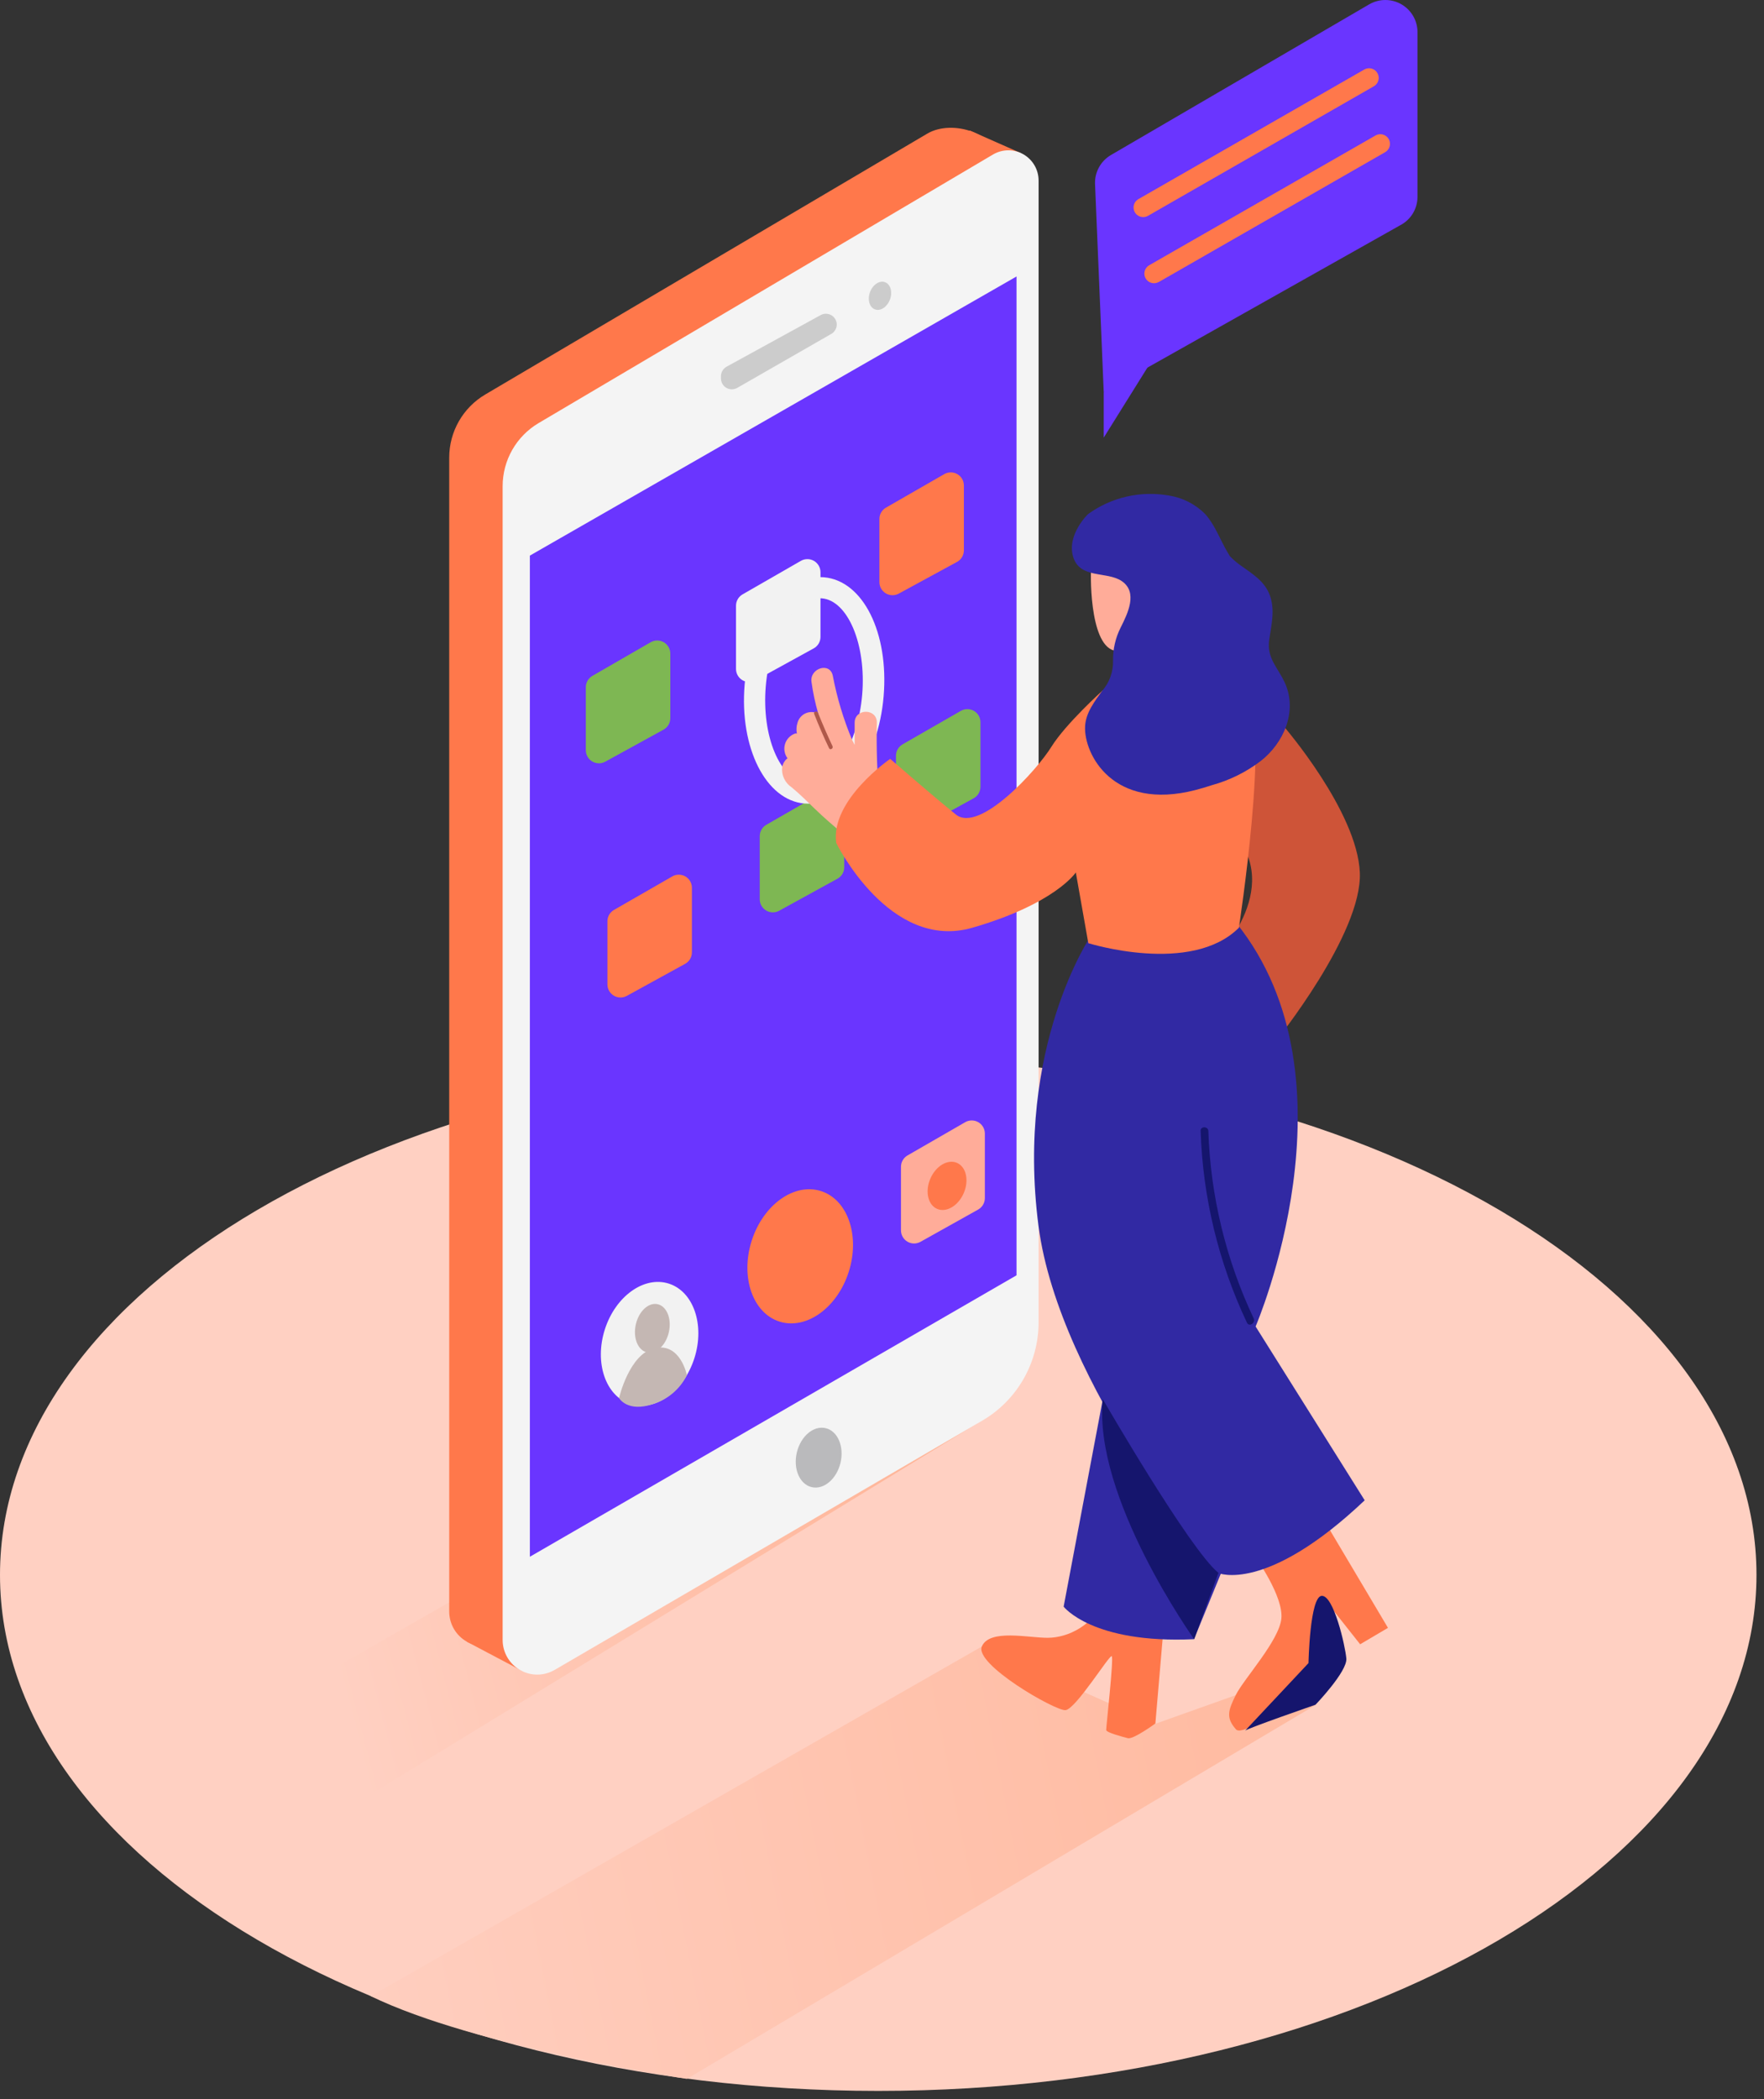 <svg width="174" height="207" viewBox="0 0 174 207" fill="none" xmlns="http://www.w3.org/2000/svg">
<rect x="0" y="0" width="174" height="207" fill="#333333" stroke="none"/>
<path d="M86.629 206.193C134.473 206.193 173.258 183.41 173.258 155.305C173.258 127.2 134.473 104.417 86.629 104.417C38.785 104.417 0 127.2 0 155.305C0 183.41 38.785 206.193 86.629 206.193Z" fill="#FFD0C2"/>
<path d="M11.787 176.605L61.975 147.913L81.633 141.579L89.579 138.75L97.427 139.731L25.543 183.677C25.543 183.677 22.045 181.639 11.787 176.605Z" fill="url(#paint0_linear_511_411)"/>
<path d="M36.577 196.848L96.819 162.385L113.966 169.989L121.913 167.16L129.761 168.141L67.755 205.007C67.755 205.007 46.843 201.859 36.577 196.848Z" fill="url(#paint1_linear_511_411)"/>
<path d="M95.655 12.868L100.727 15.111L95.853 17.256L94.682 14.731" fill="#FF784B"/>
<path d="M49.444 161.868L91.579 137.313C93.27 136.327 94.674 134.917 95.651 133.222C96.629 131.526 97.147 129.605 97.153 127.648L98.514 16.115C98.514 13.187 93.952 11.697 91.45 13.187L47.862 38.905C46.78 39.544 45.884 40.453 45.261 41.544C44.638 42.635 44.311 43.869 44.31 45.126V158.925C44.312 159.524 44.471 160.113 44.772 160.632C45.074 161.151 45.506 161.581 46.027 161.879C46.547 162.178 47.137 162.334 47.737 162.332C48.337 162.329 48.925 162.169 49.444 161.868Z" fill="#FF784B"/>
<path d="M46.067 161.906L51.58 164.818L50.942 160.978L47.117 160.286" fill="#FF784B"/>
<path d="M54.728 164.666L96.864 140.111C98.562 139.123 99.971 137.707 100.95 136.005C101.929 134.302 102.445 132.372 102.446 130.408V17.811C102.447 17.284 102.309 16.766 102.045 16.31C101.781 15.854 101.4 15.477 100.943 15.215C100.485 14.954 99.967 14.819 99.44 14.823C98.913 14.828 98.397 14.972 97.944 15.24L53.132 41.719C52.05 42.357 51.154 43.267 50.531 44.358C49.908 45.449 49.581 46.683 49.58 47.939V161.715C49.579 162.318 49.737 162.911 50.038 163.432C50.34 163.954 50.774 164.387 51.297 164.687C51.82 164.987 52.413 165.143 53.016 165.139C53.618 165.135 54.209 164.972 54.728 164.666Z" fill="#F4F4F4"/>
<path d="M52.265 54.791L100.271 27.263V125.762L52.265 153.518V54.791Z" fill="#6A35FF"/>
<path d="M82.905 144.258C83.288 142.652 82.635 141.121 81.447 140.837C80.258 140.553 78.984 141.624 78.6 143.23C78.217 144.835 78.87 146.367 80.058 146.65C81.247 146.934 82.522 145.863 82.905 144.258Z" fill="#BABABC"/>
<path d="M82.538 32C82.537 32.189 82.487 32.374 82.392 32.537C82.297 32.7 82.161 32.834 81.998 32.928L72.72 38.251C72.558 38.344 72.373 38.393 72.186 38.392C71.998 38.392 71.814 38.343 71.651 38.249C71.489 38.155 71.354 38.02 71.26 37.858C71.166 37.695 71.116 37.511 71.116 37.323V37.095C71.117 36.904 71.168 36.716 71.266 36.552C71.364 36.388 71.504 36.252 71.671 36.16L80.948 31.073C81.111 30.983 81.294 30.937 81.479 30.94C81.664 30.942 81.846 30.992 82.006 31.086C82.166 31.179 82.299 31.313 82.392 31.473C82.486 31.633 82.536 31.815 82.538 32Z" fill="#CCCCCC"/>
<path d="M87.786 29.534C88.06 28.793 87.842 28.03 87.298 27.829C86.755 27.628 86.092 28.065 85.818 28.805C85.544 29.546 85.763 30.309 86.306 30.51C86.85 30.712 87.512 30.274 87.786 29.534Z" fill="#CCCCCC"/>
<path d="M86.743 51.179V57.407C86.743 57.63 86.802 57.85 86.913 58.044C87.024 58.238 87.183 58.401 87.376 58.515C87.568 58.629 87.787 58.691 88.01 58.696C88.234 58.7 88.455 58.646 88.652 58.54L94.408 55.407C94.611 55.295 94.78 55.131 94.898 54.932C95.015 54.732 95.077 54.505 95.077 54.273V47.871C95.076 47.645 95.016 47.423 94.903 47.228C94.79 47.033 94.627 46.871 94.432 46.758C94.237 46.645 94.015 46.585 93.79 46.584C93.564 46.583 93.342 46.641 93.146 46.753L87.351 50.084C87.165 50.2 87.012 50.361 86.906 50.552C86.799 50.744 86.743 50.959 86.743 51.179Z" fill="#FF784B"/>
<path d="M57.785 67.756V73.984C57.786 74.208 57.845 74.427 57.956 74.621C58.066 74.816 58.226 74.978 58.418 75.092C58.611 75.206 58.829 75.269 59.053 75.273C59.277 75.277 59.498 75.224 59.694 75.117L65.451 71.954C65.653 71.842 65.823 71.678 65.94 71.479C66.058 71.279 66.12 71.052 66.12 70.82V64.448C66.119 64.222 66.059 64.001 65.945 63.806C65.832 63.611 65.67 63.448 65.475 63.335C65.279 63.222 65.058 63.162 64.832 63.161C64.606 63.16 64.385 63.219 64.188 63.33L58.455 66.638C58.254 66.749 58.087 66.91 57.969 67.107C57.851 67.303 57.788 67.527 57.785 67.756Z" fill="#7EB753"/>
<path d="M72.599 59.741V65.969C72.599 66.193 72.658 66.412 72.769 66.607C72.88 66.801 73.039 66.963 73.232 67.077C73.424 67.191 73.643 67.254 73.866 67.258C74.09 67.262 74.311 67.209 74.507 67.102L80.264 63.939C80.467 63.827 80.636 63.663 80.754 63.464C80.871 63.264 80.933 63.037 80.933 62.806V56.433C80.934 56.205 80.874 55.981 80.76 55.784C80.646 55.587 80.482 55.423 80.284 55.309C80.087 55.196 79.862 55.137 79.635 55.138C79.407 55.139 79.183 55.2 78.986 55.315L73.23 58.623C73.037 58.739 72.876 58.902 72.766 59.098C72.655 59.294 72.597 59.516 72.599 59.741Z" fill="#F2F2F2"/>
<path d="M68.497 133.927C69.54 130.645 68.406 127.355 65.965 126.579C63.523 125.803 60.699 127.835 59.656 131.117C58.612 134.399 59.746 137.689 62.188 138.465C64.629 139.241 67.454 137.209 68.497 133.927Z" fill="#F2F2F2"/>
<path d="M65.981 131.345C66.266 130.032 65.766 128.808 64.863 128.612C63.96 128.415 62.997 129.321 62.711 130.634C62.425 131.947 62.926 133.171 63.829 133.367C64.731 133.564 65.695 132.658 65.981 131.345Z" fill="#C4B7B3"/>
<path d="M61.063 137.868C61.063 137.868 62.067 133.473 64.599 132.941C67.131 132.408 67.755 135.617 67.755 135.617C67.418 136.293 66.948 136.893 66.373 137.382C65.798 137.87 65.13 138.238 64.409 138.461C61.877 139.313 61.063 137.868 61.063 137.868Z" fill="#C4B7B3"/>
<path d="M83.722 125.413C84.851 121.859 83.622 118.296 80.977 117.455C78.331 116.614 75.271 118.814 74.141 122.368C73.012 125.922 74.241 129.485 76.886 130.326C79.532 131.167 82.592 128.967 83.722 125.413Z" fill="#FF784B"/>
<path d="M76.827 120.804C76.986 120.758 78.401 121.648 78.348 121.945C78.294 122.241 77.587 123.245 77.694 123.428C77.8 123.61 79.215 125.405 80.021 125.519C80.562 125.181 81.071 124.794 81.541 124.363C81.803 124.463 82.034 124.628 82.214 124.842C82.393 125.056 82.515 125.313 82.568 125.587C82.568 125.914 81.252 127.017 80.439 127.298C79.382 127.663 76.127 124.051 75.739 123.108C75.352 122.165 76.827 120.804 76.827 120.804Z" fill="#FF784B"/>
<path d="M88.378 74.524V80.752C88.378 80.976 88.437 81.195 88.548 81.389C88.659 81.584 88.818 81.746 89.011 81.86C89.203 81.974 89.422 82.037 89.645 82.041C89.869 82.045 90.09 81.992 90.287 81.885L96.043 78.722C96.246 78.61 96.415 78.446 96.532 78.246C96.65 78.047 96.712 77.82 96.712 77.588V71.216C96.711 70.99 96.651 70.769 96.538 70.574C96.425 70.378 96.262 70.216 96.067 70.103C95.872 69.99 95.65 69.93 95.424 69.929C95.199 69.928 94.977 69.987 94.781 70.098L89.024 73.406C88.828 73.519 88.665 73.682 88.551 73.879C88.438 74.075 88.378 74.297 88.378 74.524Z" fill="#7EB753"/>
<path d="M59.915 90.85V97.078C59.915 97.302 59.974 97.522 60.085 97.716C60.196 97.91 60.355 98.072 60.548 98.186C60.74 98.301 60.959 98.363 61.182 98.367C61.406 98.372 61.627 98.318 61.823 98.211L67.58 95.048C67.783 94.936 67.952 94.772 68.069 94.573C68.187 94.374 68.249 94.146 68.249 93.915V87.543C68.248 87.317 68.188 87.095 68.075 86.9C67.962 86.705 67.799 86.543 67.604 86.43C67.409 86.317 67.187 86.257 66.961 86.256C66.736 86.255 66.514 86.313 66.318 86.425L60.561 89.733C60.365 89.846 60.202 90.009 60.088 90.205C59.975 90.401 59.915 90.624 59.915 90.85Z" fill="#FF784B"/>
<path d="M74.941 82.455V88.683C74.942 88.907 75 89.126 75.111 89.321C75.222 89.515 75.381 89.677 75.574 89.791C75.766 89.906 75.985 89.968 76.208 89.972C76.432 89.977 76.653 89.923 76.85 89.816L82.606 86.653C82.809 86.541 82.978 86.377 83.096 86.178C83.213 85.978 83.275 85.751 83.275 85.52V79.147C83.274 78.922 83.214 78.7 83.101 78.505C82.988 78.31 82.825 78.147 82.63 78.034C82.435 77.921 82.213 77.862 81.988 77.861C81.762 77.86 81.54 77.918 81.344 78.029L75.587 81.337C75.391 81.451 75.228 81.614 75.115 81.81C75.001 82.006 74.941 82.229 74.941 82.455Z" fill="#7EB753"/>
<path d="M88.872 115.108V121.336C88.873 121.56 88.931 121.78 89.042 121.974C89.153 122.168 89.313 122.33 89.505 122.444C89.697 122.559 89.916 122.621 90.14 122.625C90.363 122.63 90.584 122.576 90.781 122.469L96.477 119.283C96.679 119.171 96.848 119.007 96.966 118.808C97.084 118.609 97.146 118.381 97.146 118.15V111.778C97.145 111.552 97.085 111.33 96.971 111.135C96.858 110.94 96.696 110.778 96.501 110.665C96.305 110.552 96.084 110.492 95.858 110.491C95.632 110.49 95.41 110.548 95.214 110.66L89.488 113.96C89.293 114.08 89.133 114.249 89.025 114.451C88.917 114.653 88.864 114.879 88.872 115.108Z" fill="#FFAC99"/>
<path d="M95.065 117.653C95.604 116.399 95.303 115.065 94.392 114.673C93.482 114.282 92.307 114.981 91.767 116.235C91.228 117.488 91.529 118.822 92.44 119.214C93.35 119.605 94.526 118.906 95.065 117.653Z" fill="#FF784B"/>
<path d="M138.103 22.221C138.617 21.957 139.049 21.558 139.352 21.066C139.655 20.574 139.817 20.008 139.821 19.43V3.165C139.82 2.608 139.673 2.062 139.393 1.58C139.114 1.099 138.713 0.7 138.231 0.422C137.749 0.145 137.202 -0.001 136.645 3.79043e-06C136.089 0.001 135.542 0.148 135.061 0.427L109.586 15.286C109.096 15.571 108.692 15.983 108.415 16.478C108.138 16.973 107.999 17.533 108.012 18.1L108.872 38.677L138.103 22.221Z" fill="#6A35FF"/>
<path d="M108.872 38.677L108.872 43.156L114.94 33.43" fill="#6A35FF"/>
<path d="M113.206 21.301L135.525 8.503C135.743 8.376 135.901 8.167 135.965 7.924C136.029 7.68 135.994 7.42 135.867 7.203C135.804 7.095 135.721 7 135.621 6.925C135.522 6.849 135.408 6.794 135.288 6.762C135.044 6.698 134.785 6.733 134.567 6.86L112.24 19.666C112.036 19.8 111.892 20.008 111.837 20.246C111.782 20.483 111.82 20.733 111.944 20.944C112.068 21.154 112.269 21.308 112.504 21.375C112.739 21.441 112.99 21.415 113.206 21.301Z" fill="#FF784B"/>
<path d="M114.316 27.803L136.635 15.005C136.853 14.878 137.011 14.669 137.075 14.425C137.14 14.181 137.104 13.922 136.977 13.704C136.85 13.486 136.642 13.328 136.398 13.264C136.154 13.2 135.895 13.235 135.677 13.362L113.351 26.16C113.133 26.287 112.974 26.496 112.91 26.739C112.846 26.983 112.881 27.243 113.008 27.461C113.135 27.678 113.344 27.837 113.588 27.901C113.831 27.965 114.091 27.93 114.309 27.803H114.316Z" fill="#FF784B"/>
<path d="M126.643 71.642C126.643 71.642 133.875 80.007 134.133 86.044C134.392 92.082 125.837 102.683 125.837 102.683L120.308 93.961C120.308 93.961 127.502 86.523 120.308 80.797C120.308 80.797 117.845 71.14 126.643 71.672" fill="#CE5438"/>
<path d="M123.898 153.647C123.898 153.647 126.62 157.449 126.392 159.624C126.164 161.799 122.704 165.548 121.913 167.122C121.122 168.696 120.917 169.403 121.913 170.536C122.909 171.67 131.388 164.293 131.586 163.107C131.783 161.921 130.399 157.389 130.399 157.389L134.164 162.149L136.909 160.529L131.091 150.735" fill="#FF784B"/>
<path d="M122.818 170.666C123.046 170.438 129.761 168.111 129.761 168.111C129.761 168.111 132.917 164.826 132.802 163.548C132.688 162.271 131.555 157.32 130.377 157.373C129.198 157.427 129.069 164.004 129.069 164.004L122.818 170.666Z" fill="#15156D"/>
<path d="M114.826 159.906L113.966 169.959C113.966 169.959 111.792 171.548 111.259 171.411C110.727 171.274 109.13 170.856 109.115 170.605C109.1 170.354 109.875 163.502 109.662 163.32C109.449 163.137 106.111 168.552 105.1 168.643C104.088 168.734 96.089 164.118 96.849 162.362C97.609 160.605 101.465 161.525 103.366 161.51C105.267 161.495 107.929 160.407 109.313 157.145" fill="#FF784B"/>
<path d="M109.784 132.674L104.917 158.438C104.917 158.438 107.723 162.111 117.776 161.647L125.251 143.396" fill="#3129A3"/>
<path d="M107.632 92.242C107.632 92.242 100.134 103.185 102.438 120.903C104.484 136.606 120.164 155.122 120.164 155.122C120.164 155.122 124.856 157.191 134.612 147.952L123.852 130.811C123.852 130.811 134.354 106.477 121.959 91.033" fill="#3129A3"/>
<path d="M79.344 79.239C75.542 78.912 72.926 73.756 73.451 67.505C73.975 61.254 77.397 56.6 81.268 56.927C85.138 57.254 87.686 62.41 87.161 68.661C86.636 74.912 83.176 79.566 79.344 79.239ZM81.055 59.003C78.477 58.783 75.945 62.76 75.534 67.68C75.123 72.6 76.941 76.942 79.526 77.163C82.112 77.383 84.636 73.406 85.047 68.486C85.458 63.566 83.633 59.209 81.055 59.003Z" fill="#F2F2F2"/>
<path d="M86.492 71.246C86.492 69.84 84.332 69.84 84.302 71.246C84.302 72.007 84.302 72.722 84.302 73.459C84.218 73.3 84.135 73.14 84.058 72.98C83.203 70.944 82.563 68.823 82.15 66.653C81.876 65.246 79.868 65.893 80.043 67.231C80.189 68.296 80.413 69.348 80.713 70.379L80.5 70.288C80.313 70.227 80.115 70.205 79.919 70.223C79.723 70.241 79.533 70.3 79.36 70.394C79.188 70.489 79.036 70.619 78.916 70.774C78.795 70.93 78.708 71.109 78.659 71.3C78.553 71.634 78.534 71.99 78.606 72.334H78.439C78.203 72.414 77.989 72.549 77.815 72.727C77.641 72.906 77.512 73.123 77.438 73.361C77.364 73.599 77.347 73.851 77.389 74.097C77.43 74.342 77.53 74.575 77.678 74.775C77.407 74.99 77.221 75.294 77.154 75.634C77.109 76.022 77.172 76.416 77.338 76.77C77.503 77.125 77.763 77.426 78.089 77.642C78.85 78.265 79.663 79.079 80.37 79.756C81.275 80.638 82.294 81.505 83.146 82.212C83.998 82.919 85.382 80.592 85.427 79.809C85.583 79.859 85.748 79.87 85.909 79.841C86.07 79.813 86.222 79.745 86.35 79.645C86.479 79.544 86.582 79.414 86.649 79.265C86.716 79.116 86.746 78.953 86.735 78.79C86.517 76.285 86.436 73.771 86.492 71.246Z" fill="#FFAC99"/>
<path d="M82.119 73.581C81.612 72.506 81.136 71.411 80.69 70.296C80.599 70.06 80.211 70.167 80.31 70.402C80.756 71.548 81.245 72.674 81.777 73.779C81.884 74.014 82.226 73.809 82.119 73.581Z" fill="#AF594A"/>
<path d="M108.773 68.083C108.773 68.083 105.115 71.376 103.701 73.657C102.286 75.938 96.613 82.204 94.279 80.318C91.944 78.433 87.808 74.836 87.808 74.836C87.808 74.836 81.899 78.896 82.484 83.124C82.484 83.124 87.731 93.847 95.906 91.489C104.081 89.132 106.119 86.037 106.119 86.037L107.351 93.01C107.351 93.01 117.495 96.189 122.202 91.489C122.202 91.489 125.289 71.467 123.016 68.478" fill="#FF784B"/>
<path d="M107.64 55.954C107.564 56.182 107.389 63.452 109.86 64.144C112.332 64.836 116.529 63.11 117.617 60.806C118.704 58.502 117.153 51.171 113.252 50.745C109.351 50.319 108.339 53.832 107.64 55.954Z" fill="#FFAC99"/>
<path d="M126.772 67.414C126.073 65.817 124.924 64.958 125.198 63.064C125.411 61.612 125.776 60.182 125.267 58.737C124.757 57.292 123.487 56.562 122.286 55.696C121.938 55.44 121.612 55.155 121.312 54.844L121.054 54.41C120.339 53.194 119.822 51.726 118.864 50.677C117.908 49.722 116.676 49.092 115.343 48.874C113.95 48.622 112.52 48.654 111.14 48.969C109.76 49.284 108.458 49.875 107.313 50.707C107.313 50.707 105.191 52.745 105.86 54.928C106.529 57.11 109.176 56.312 110.643 57.3C112.271 58.403 111.237 60.494 110.552 61.863C110.029 62.888 109.767 64.027 109.792 65.178C109.813 66.251 109.436 67.294 108.735 68.106C107.974 69.17 107.092 70.281 107.031 71.649C106.91 74.341 109.761 80.014 117.921 77.908C118.445 77.771 118.993 77.611 119.54 77.429C121.282 76.95 122.916 76.142 124.354 75.049C126.643 73.262 127.974 70.159 126.772 67.414Z" fill="#3129A3"/>
<path d="M108.78 137.982C108.78 137.982 117.366 152.841 120.187 155.107L117.791 161.647C117.791 161.647 107.807 147.655 108.78 137.982Z" fill="#15156D"/>
<path d="M123.67 130.028C120.928 124.24 119.404 117.951 119.191 111.55C119.191 111.04 118.377 111.04 118.43 111.55C118.644 118.087 120.197 124.511 122.993 130.424C123.206 130.887 123.852 130.484 123.67 130.028Z" fill="#15156D"/>
<defs>
<linearGradient id="paint0_linear_511_411" x1="96.336" y1="79.957" x2="15.547" y2="100.902" gradientUnits="userSpaceOnUse">
<stop stop-color="#FFAC8A"/>
<stop offset="0.99" stop-color="#FFD0C2"/>
</linearGradient>
<linearGradient id="paint1_linear_511_411" x1="163.572" y1="-2.612" x2="-7.483" y2="31.353" gradientUnits="userSpaceOnUse">
<stop stop-color="#FFAC8A"/>
<stop offset="0.99" stop-color="#FFD0C2"/>
</linearGradient>
</defs>
</svg>
